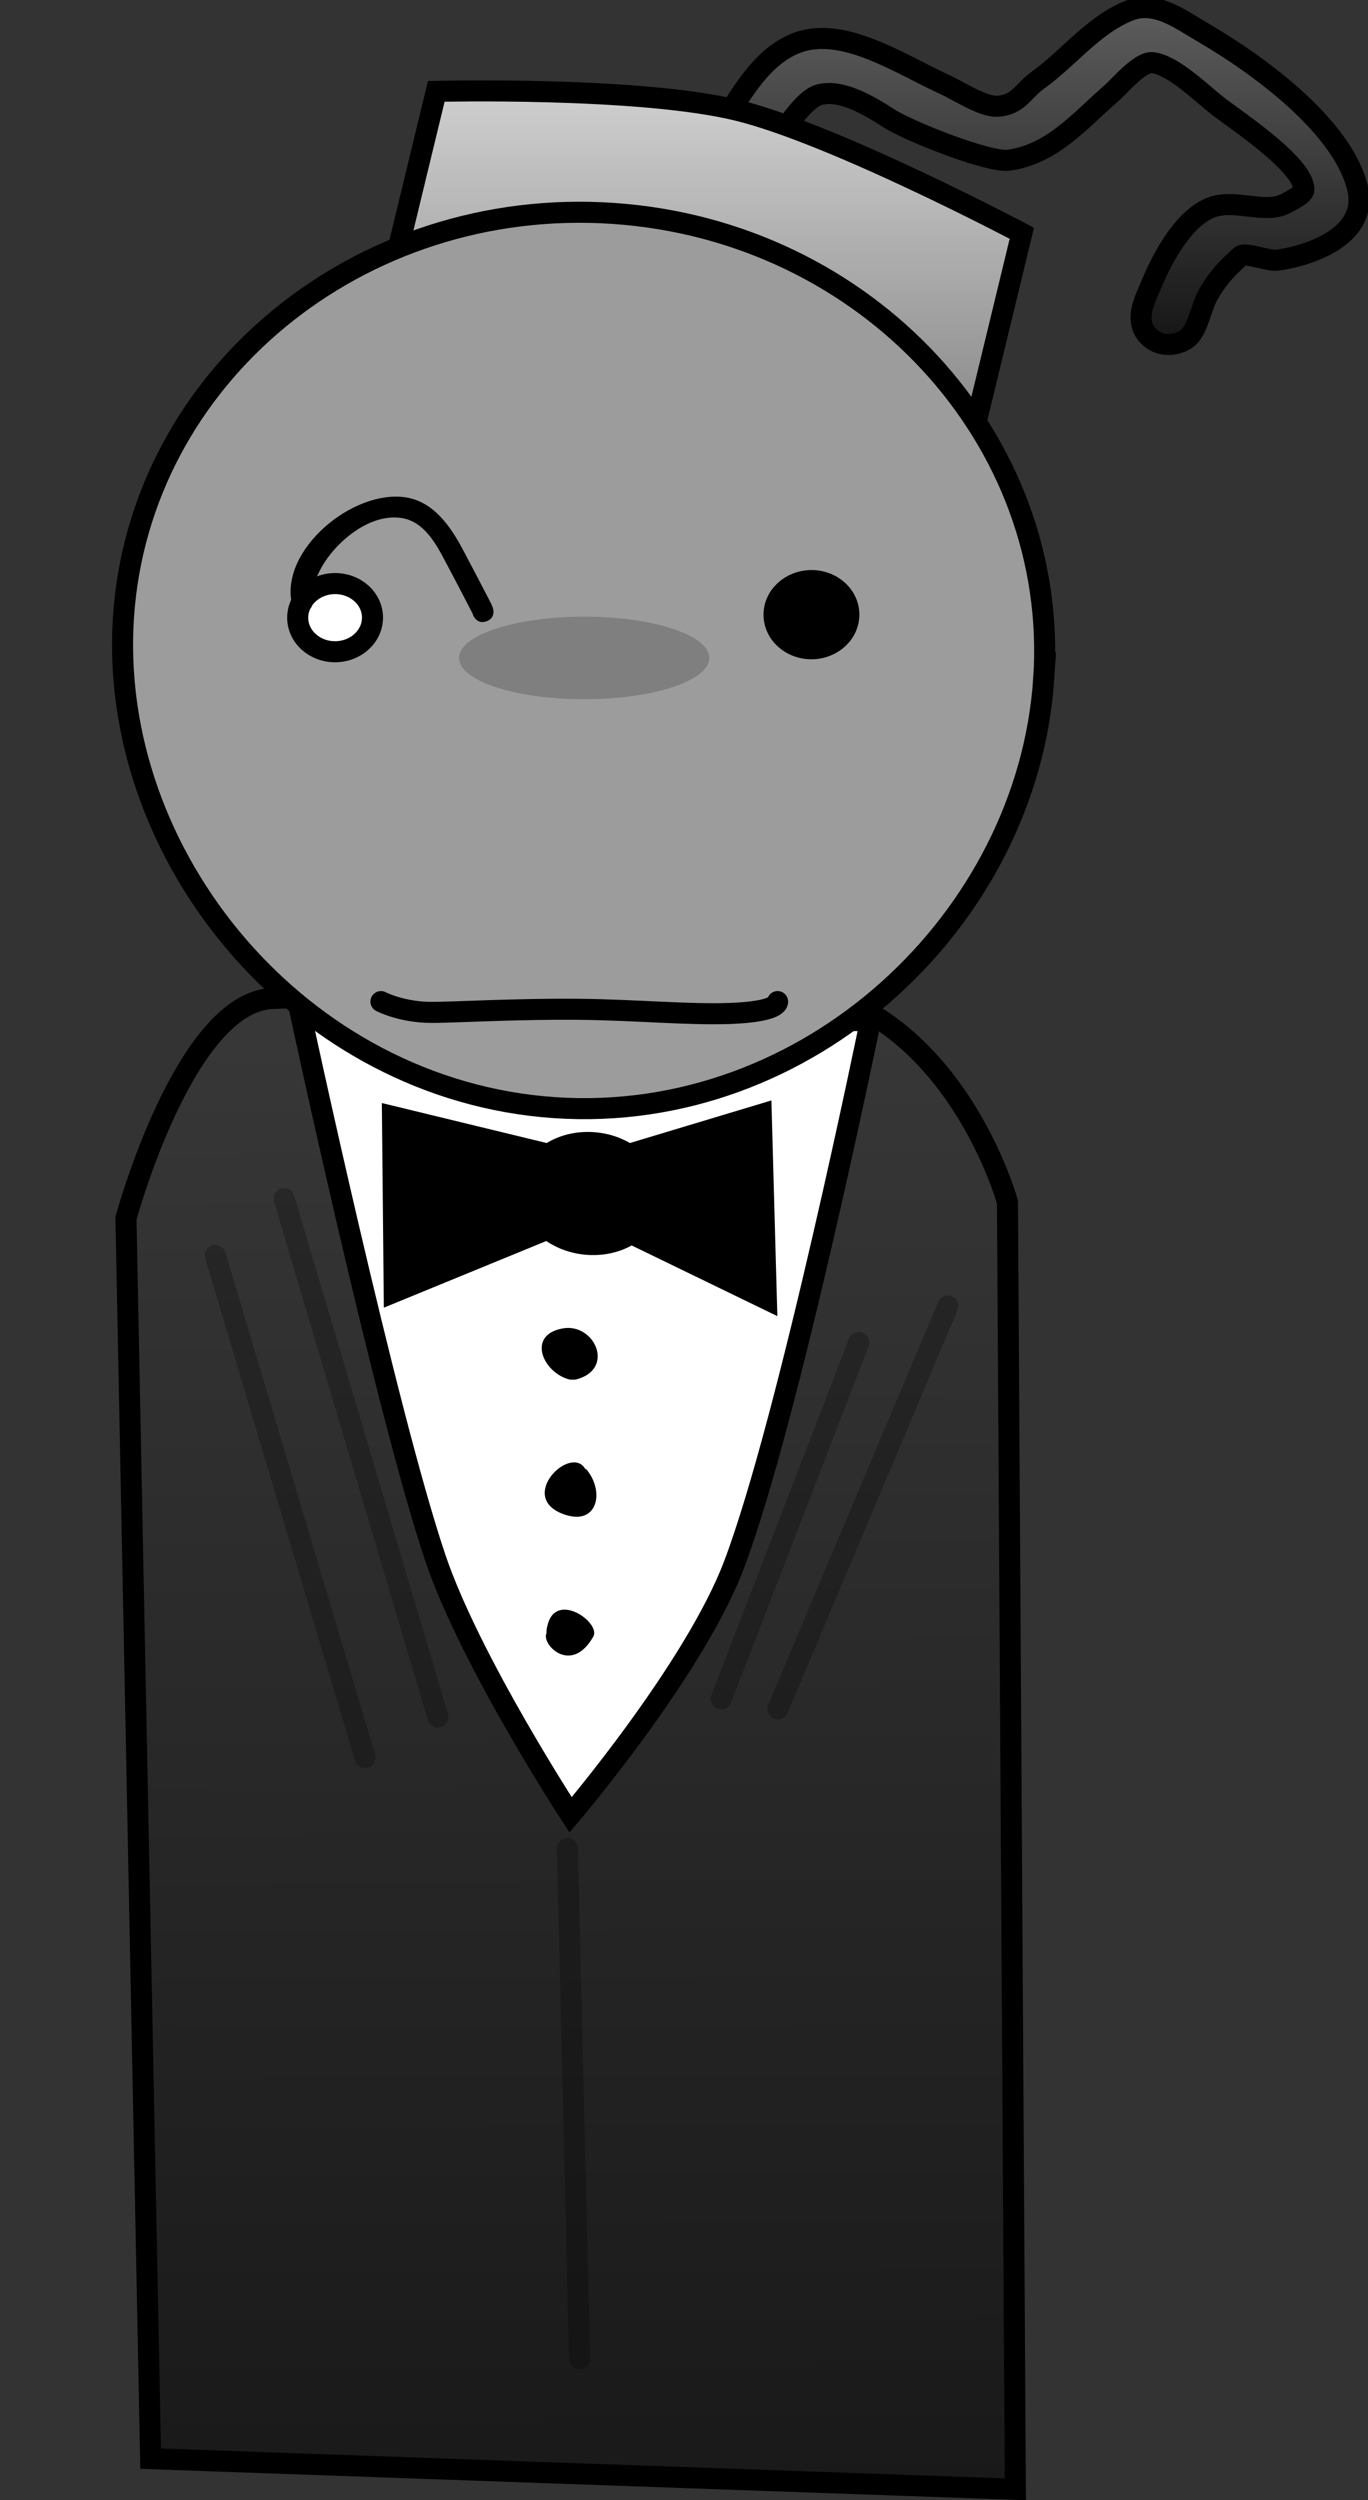 <svg version="1.1" xmlns="http://www.w3.org/2000/svg" xmlns:xlink="http://www.w3.org/1999/xlink" width="162.491" height="296.865" viewBox="0,0,162.491,296.865"><rect x="0" y="0" width="162.491" height="296.865" fill="#333333" stroke="none"/><defs><linearGradient x1="375.14" y1="49.587" x2="375.14" y2="89.585" gradientUnits="userSpaceOnUse" id="color-1"><stop offset="0" stop-color="#5d5d5d"/><stop offset="1" stop-color="#151515"/></linearGradient><linearGradient x1="337.154" y1="59.483" x2="337.154" y2="101.617" gradientUnits="userSpaceOnUse" id="color-2"><stop offset="0" stop-color="#cfcfcf"/><stop offset="1" stop-color="#868686"/></linearGradient><linearGradient x1="320.935" y1="165.424" x2="321.732" y2="344.256" gradientUnits="userSpaceOnUse" id="color-3"><stop offset="0" stop-color="#383838"/><stop offset="1" stop-color="#191919"/></linearGradient><linearGradient x1="128.369" y1="89.211" x2="128.369" y2="90.461" gradientUnits="userSpaceOnUse" id="color-4"><stop offset="0" stop-color="#878787"/><stop offset="1" stop-color="#848484"/></linearGradient></defs><g transform="translate(-253.613,-48.687)"><g stroke-miterlimit="10"><path d="M335.281,71.329c-0.041,-0.239 -0.046,-0.488 -0.022,-0.742c0.017,-0.314 0.081,-0.615 0.186,-0.894c0.536,-1.722 2.002,-3.515 2.619,-4.36c2.849,-3.903 5.203,-9.444 9.913,-11.442c5.557,-2.358 12.528,2.409 17.828,4.82c1.757,0.799 4.545,2.703 6.328,2.587c2.478,-0.161 2.999,-1.836 4.763,-3.094c3.616,-2.577 6.619,-6.603 10.879,-8.268c3.124,-1.221 6.008,1.026 8.747,2.621c6.585,3.833 16.535,11.099 18.332,18.423c1.38,5.627 -5.472,8.033 -9.492,8.598c-1.082,0.152 -3.834,-0.987 -4.397,-0.481c-1.537,1.381 -2.652,2.491 -3.832,4.557c-0.852,1.491 -1.219,4.121 -2.409,5.133c-1.054,0.896 -3.199,1.26 -4.61,-0.106c-1.923,-1.861 -0.496,-4.416 0.185,-6.056c1.314,-3.168 3.728,-7.84 7.041,-9.245c2.843,-1.206 6.502,0.821 9.023,-0.547c0.463,-0.251 2.142,-1.048 2.131,-1.638c-0.056,-2.99 -7.919,-8.124 -10.238,-9.93c-2.02,-1.573 -5.283,-4.852 -7.745,-5.138c-1.462,-0.169 -3.888,2.761 -4.877,3.621c-3.779,3.287 -7.007,7.232 -12.195,7.961c-2.372,0.333 -11.922,-3.472 -14.225,-4.96c-2.357,-1.523 -5.688,-3.532 -8.331,-2.803c-2.459,0.678 -6.2,7.509 -7.563,9.521c-0.171,0.253 -1.094,1.796 -1.844,2.966c-0.172,0.51 -0.48,0.954 -0.894,1.283c-0.374,0.298 -0.835,0.501 -1.36,0.575c-1.649,0.232 -3.321,-0.907 -3.821,-2.566c-0.055,-0.123 -0.095,-0.255 -0.119,-0.395z" fill="url(#color-1)" stroke="#000000" stroke-width="2.5" stroke-linecap="butt"/><path d="M299.321,84.764l6.113,-25.23c0,0 24.013,-0.595 35.727,2.243c11.465,2.778 33.825,14.609 33.825,14.609l-6.113,25.23z" fill="url(#color-2)" stroke="#000000" stroke-width="2.5" stroke-linecap="butt"/><path d="M271.504,340.617l-2.929,-147.276c0,0 6.956,-25.698 17.422,-26.103c10.394,-0.402 35.032,-0.959 56.552,-1.792c23.34,-0.904 30.733,25.975 30.733,25.975l0.934,152.835z" fill="url(#color-3)" stroke="#000000" stroke-width="2.5" stroke-linecap="butt"/><path d="M253.613,179.672z" fill="url(#color-4)" stroke="#000000" stroke-width="2.5" stroke-linecap="butt"/><path d="M357.006,169.89c0,0 -9.642,47.216 -16.189,64.547c-4.707,12.46 -19.428,29.737 -19.428,29.737c0,0 -11.942,-18.27 -16.071,-30.524c-5.918,-17.563 -16.045,-64.785 -16.045,-64.785z" fill="#ffffff" stroke="#000000" stroke-width="2.5" stroke-linecap="round"/><path d="M377.585,129.332c-1.941,28.488 -27.928,52.929 -58.111,50.872c-30.183,-2.056 -53.131,-29.831 -51.19,-58.319c1.941,-28.488 27.982,-49.915 58.165,-47.859c30.183,2.056 53.077,26.818 51.136,55.306z" fill="#9c9c9c" stroke="#000000" stroke-width="2.5" stroke-linecap="butt"/><path d="M337.86,126.808c0,2.709 -6.652,4.905 -14.859,4.905c-8.206,0 -14.859,-2.196 -14.859,-4.905c0,-2.709 6.652,-4.905 14.859,-4.905c8.206,0 14.859,2.196 14.859,4.905z" fill-opacity="0.184" fill="#000000" stroke="none" stroke-width="0" stroke-linecap="butt"/><path d="M345.976,167.612c0,0 0.26,1.195 -5.672,1.41c-4.9,0.178 -11.231,-0.425 -17.803,-0.494c-7.368,-0.078 -14.868,0.366 -17.589,0.366c-3.614,0 -6.049,-1.282 -6.049,-1.282" fill="none" stroke="#000000" stroke-width="2.5" stroke-linecap="round"/><path d="M297.857,121.99c0.018,2.235 -1.956,4.062 -4.409,4.082c-2.453,0.02 -4.456,-1.776 -4.474,-4.011c-0.018,-2.235 1.956,-4.062 4.409,-4.082c2.453,-0.02 4.456,1.776 4.474,4.011z" fill="#ffffff" stroke="#000000" stroke-width="2.5" stroke-linecap="butt"/><path d="M354.438,121.634c0.018,2.235 -1.956,4.062 -4.409,4.082c-2.453,0.02 -4.456,-1.776 -4.474,-4.011c-0.018,-2.235 1.956,-4.062 4.409,-4.082c2.453,-0.02 4.456,1.776 4.474,4.011z" fill="#000000" stroke="#000000" stroke-width="2.5" stroke-linecap="butt"/><path d="M311.42,122.449c-1.168,0.445 -1.613,-0.724 -1.613,-0.724l-0.065,-0.193c-1.105,-2.153 -2.21,-4.264 -3.344,-6.39c-1.089,-2.052 -2.492,-4.54 -5.081,-4.947c-3.955,-0.623 -8.185,3.144 -9.73,6.273c-0.51,1.033 -1.211,2.243 -0.873,3.344c0,0 0.313,1.21 -0.897,1.523c-1.21,0.313 -1.523,-0.897 -1.523,-0.897c-1.475,-6.437 7.179,-13.616 13.456,-12.705c3.378,0.49 5.411,3.514 6.856,6.238c1.133,2.143 2.248,4.254 3.36,6.421l0.178,0.446c0,0 0.445,1.168 -0.724,1.613z" fill="#000000" stroke="none" stroke-width="0.5" stroke-linecap="butt"/><g fill="#000000" stroke="#000000" stroke-width="2.5"><path d="M324.052,187.028l19.983,-6.013l0.606,21.921l-21.194,-10.278l-23.01,9.44l-0.202,-20.848z" stroke-linecap="round"/><path d="M331.116,190.656c0,3.344 -3.298,5.94 -7.367,5.798c-4.069,-0.142 -7.367,-2.968 -7.367,-6.313c0,-3.344 3.298,-5.94 7.367,-5.798c4.069,0.142 7.367,2.968 7.367,6.313z" stroke-linecap="butt"/></g><path d="M321.295,212.498c-3.221,-0.805 -5.167,-5.329 -0.815,-6.087c3.767,-0.656 6.294,4.887 1.495,6.087z" fill="#000000" stroke="none" stroke-width="0.5" stroke-linecap="butt"/><path d="M323.236,223.118c2.252,2.628 1.381,6.81 -2.648,5.371c-5.664,-2.023 0.834,-8.377 2.549,-5.376z" fill="#000000" stroke="none" stroke-width="0.5" stroke-linecap="butt"/><path d="M324.082,243.017c-2.638,4.616 -6.203,0.887 -5.555,-0.409c-0.003,-0.046 -0.004,-0.092 -0.004,-0.139c0,-0.257 0.039,-0.504 0.11,-0.737c0.948,-4.242 6.402,-0.385 5.449,1.284z" fill="#000000" stroke="none" stroke-width="0.5" stroke-linecap="butt"/><path d="M305.627,252.555l-18.268,-61.535" fill="none" stroke-opacity="0.259" stroke="#000000" stroke-width="2.5" stroke-linecap="round"/><path d="M355.624,208.087l-16.345,42.305" fill="none" stroke-opacity="0.259" stroke="#000000" stroke-width="2.5" stroke-linecap="round"/><path d="M321.011,268.179l1.442,60.573" fill="none" stroke-opacity="0.259" stroke="#000000" stroke-width="2.5" stroke-linecap="round"/><path d="M346.009,251.594l20.191,-47.834" fill="none" stroke-opacity="0.259" stroke="#000000" stroke-width="2.5" stroke-linecap="round"/><path d="M279.186,197.751l17.787,59.612" fill="none" stroke-opacity="0.259" stroke="#000000" stroke-width="2.5" stroke-linecap="round"/></g></g></svg>